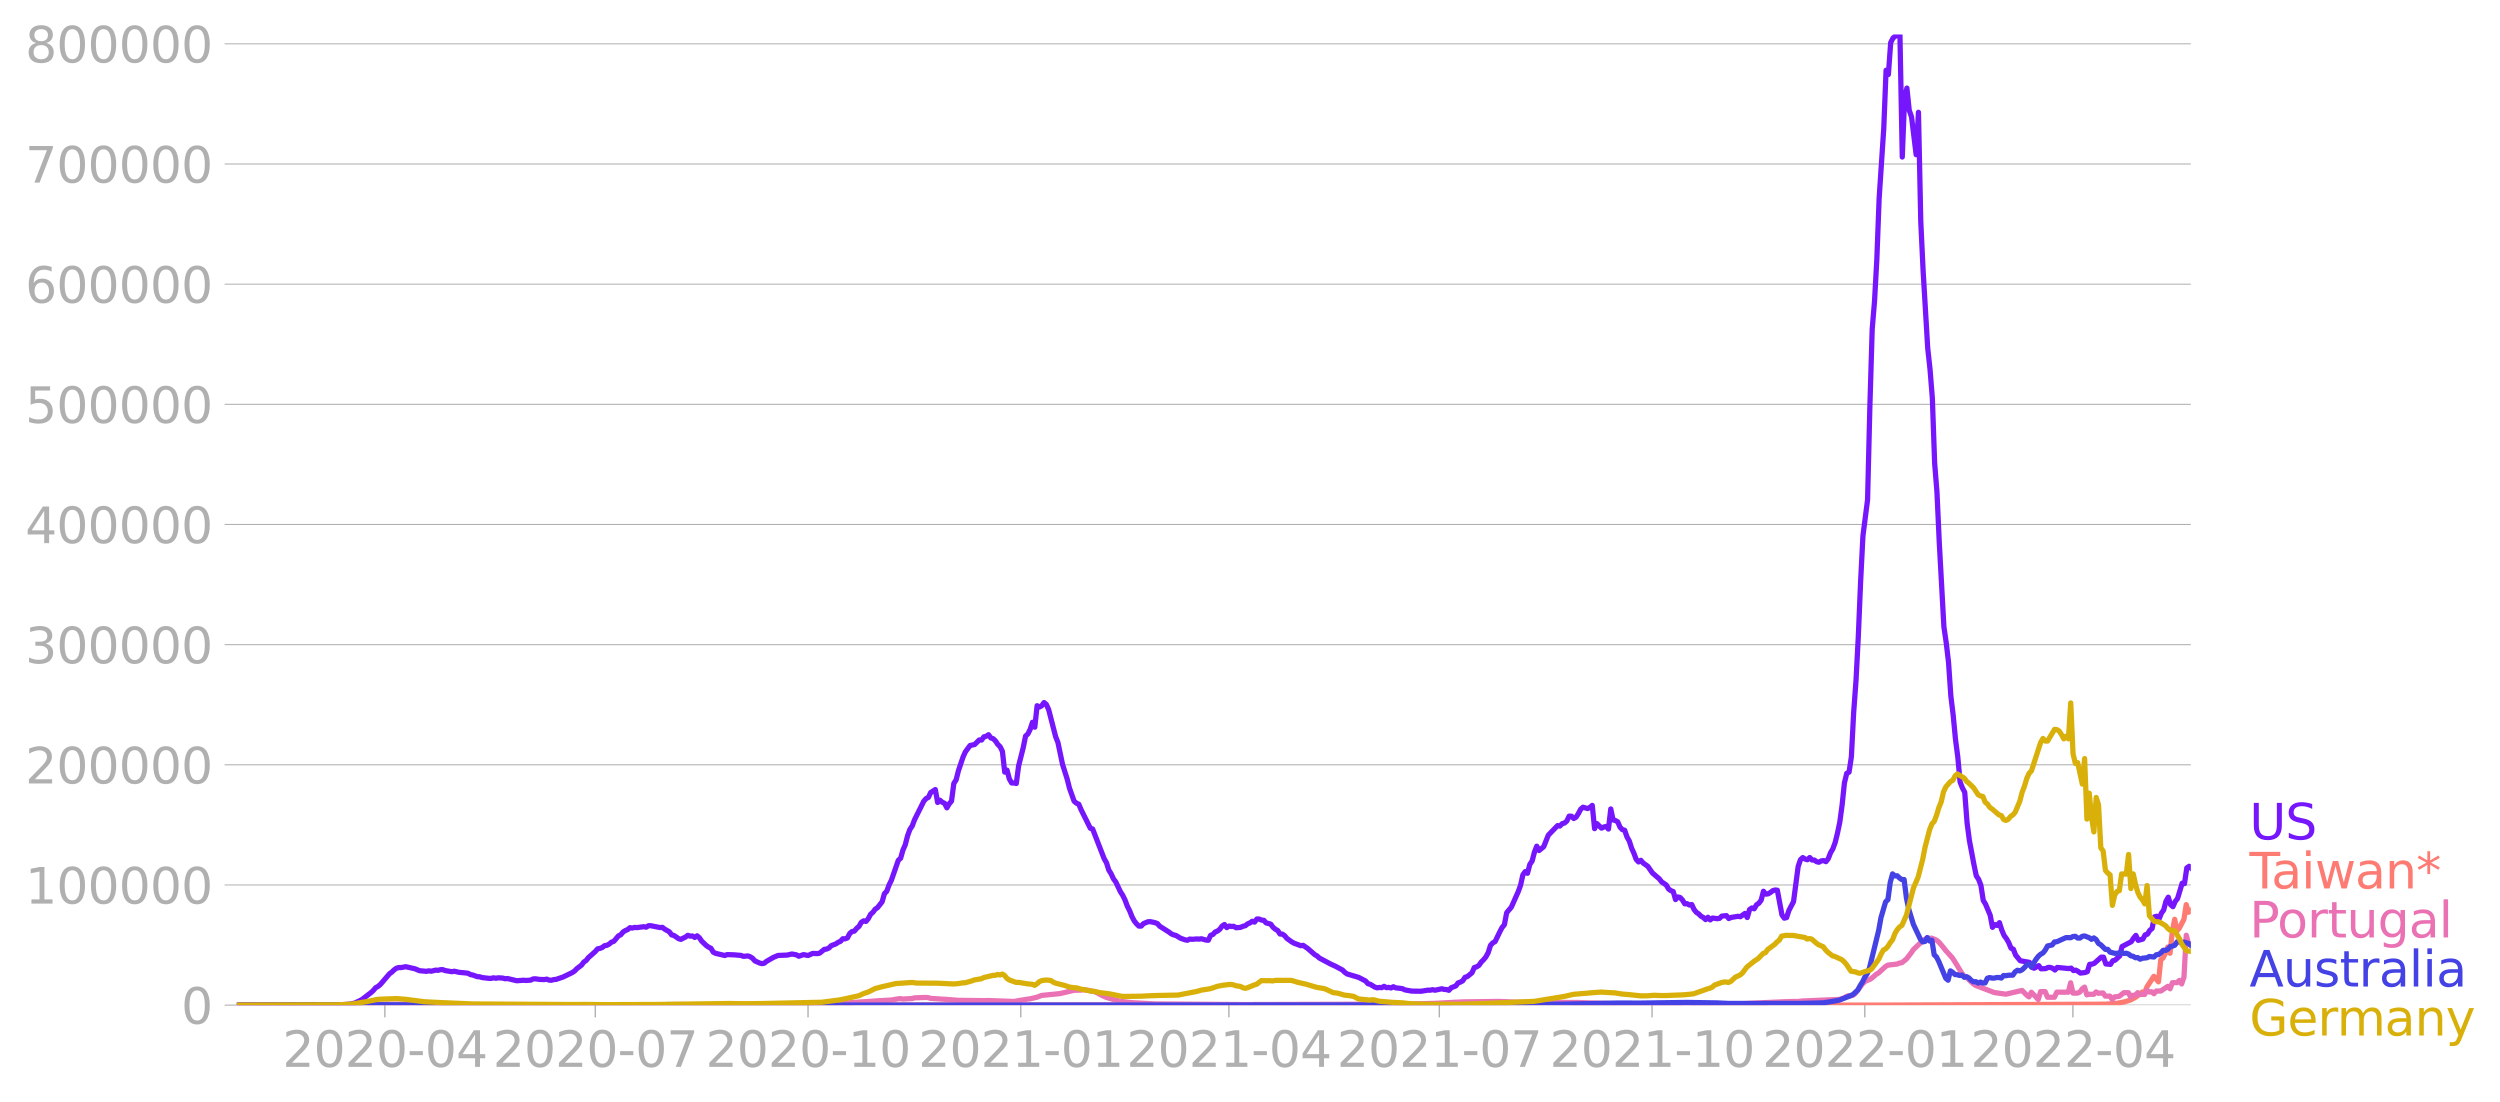 <svg xmlns:xlink="http://www.w3.org/1999/xlink" width="951.91" height="419.716" viewBox="0 0 713.933 314.787" xmlns="http://www.w3.org/2000/svg"><defs><style>*{stroke-linejoin:round;stroke-linecap:butt}</style></defs><g id="figure_1"><path d="M0 314.787h713.933V0H0v314.787z" style="fill:none" id="patch_1"/><g id="axes_1"><path d="M67.645 287.038h558V9.838h-558v277.2z" style="fill:none" id="patch_2"/><g id="matplotlib.axis_1"><g id="xtick_1"><g id="line2d_1"><defs><path id="maaf23b775a" d="M0 0v3.5" style="stroke:#b0b0b0;stroke-width:.4"/></defs><use xlink:href="#maaf23b775a" x="109.908" y="287.038" style="fill:#b0b0b0;stroke:#b0b0b0;stroke-width:.4"/></g><g style="fill:#b0b0b0" transform="matrix(.14 0 0 -.14 80.66 304.675)" id="text_1"><defs><path id="DejaVuSans-32" d="M1228 531h2203V0H469v531q359 372 979 998 621 627 780 809 303 340 423 576 121 236 121 464 0 372-261 606-261 235-680 235-297 0-627-103-329-103-704-313v638q381 153 712 231 332 78 607 78 725 0 1156-363 431-362 431-968 0-288-108-546-107-257-392-607-78-91-497-524-418-433-1181-1211z" transform="scale(.016)"/><path id="DejaVuSans-30" d="M2034 4250q-487 0-733-480-245-479-245-1442 0-959 245-1439 246-480 733-480 491 0 736 480 246 480 246 1439 0 963-246 1442-245 480-736 480zm0 500q785 0 1199-621 414-620 414-1801 0-1178-414-1799Q2819-91 2034-91q-784 0-1198 620-414 621-414 1799 0 1181 414 1801 414 621 1198 621z" transform="scale(.016)"/><path id="DejaVuSans-2d" d="M313 2009h1684v-512H313v512z" transform="scale(.016)"/><path id="DejaVuSans-34" d="M2419 4116 825 1625h1594v2491zm-166 550h794V1625h666v-525h-666V0h-628v1100H313v609l1940 2957z" transform="scale(.016)"/></defs><use xlink:href="#DejaVuSans-32"/><use xlink:href="#DejaVuSans-30" x="63.623"/><use xlink:href="#DejaVuSans-32" x="127.246"/><use xlink:href="#DejaVuSans-30" x="190.869"/><use xlink:href="#DejaVuSans-2d" x="254.492"/><use xlink:href="#DejaVuSans-30" x="290.576"/><use xlink:href="#DejaVuSans-34" x="354.199"/></g></g><g id="xtick_2"><use xlink:href="#maaf23b775a" x="170" y="287.038" style="fill:#b0b0b0;stroke:#b0b0b0;stroke-width:.4" id="line2d_2"/><g style="fill:#b0b0b0" transform="matrix(.14 0 0 -.14 140.752 304.675)" id="text_2"><defs><path id="DejaVuSans-37" d="M525 4666h3000v-269L1831 0h-659l1594 4134H525v532z" transform="scale(.016)"/></defs><use xlink:href="#DejaVuSans-32"/><use xlink:href="#DejaVuSans-30" x="63.623"/><use xlink:href="#DejaVuSans-32" x="127.246"/><use xlink:href="#DejaVuSans-30" x="190.869"/><use xlink:href="#DejaVuSans-2d" x="254.492"/><use xlink:href="#DejaVuSans-30" x="290.576"/><use xlink:href="#DejaVuSans-37" x="354.199"/></g></g><g id="xtick_3"><use xlink:href="#maaf23b775a" x="230.753" y="287.038" style="fill:#b0b0b0;stroke:#b0b0b0;stroke-width:.4" id="line2d_3"/><g style="fill:#b0b0b0" transform="matrix(.14 0 0 -.14 201.505 304.675)" id="text_3"><defs><path id="DejaVuSans-31" d="M794 531h1031v3560L703 3866v575l1116 225h631V531h1031V0H794v531z" transform="scale(.016)"/></defs><use xlink:href="#DejaVuSans-32"/><use xlink:href="#DejaVuSans-30" x="63.623"/><use xlink:href="#DejaVuSans-32" x="127.246"/><use xlink:href="#DejaVuSans-30" x="190.869"/><use xlink:href="#DejaVuSans-2d" x="254.492"/><use xlink:href="#DejaVuSans-31" x="290.576"/><use xlink:href="#DejaVuSans-30" x="354.199"/></g></g><g id="xtick_4"><use xlink:href="#maaf23b775a" x="291.505" y="287.038" style="fill:#b0b0b0;stroke:#b0b0b0;stroke-width:.4" id="line2d_4"/><g style="fill:#b0b0b0" transform="matrix(.14 0 0 -.14 262.257 304.675)" id="text_4"><use xlink:href="#DejaVuSans-32"/><use xlink:href="#DejaVuSans-30" x="63.623"/><use xlink:href="#DejaVuSans-32" x="127.246"/><use xlink:href="#DejaVuSans-31" x="190.869"/><use xlink:href="#DejaVuSans-2d" x="254.492"/><use xlink:href="#DejaVuSans-30" x="290.576"/><use xlink:href="#DejaVuSans-31" x="354.199"/></g></g><g id="xtick_5"><use xlink:href="#maaf23b775a" x="350.937" y="287.038" style="fill:#b0b0b0;stroke:#b0b0b0;stroke-width:.4" id="line2d_5"/><g style="fill:#b0b0b0" transform="matrix(.14 0 0 -.14 321.69 304.675)" id="text_5"><use xlink:href="#DejaVuSans-32"/><use xlink:href="#DejaVuSans-30" x="63.623"/><use xlink:href="#DejaVuSans-32" x="127.246"/><use xlink:href="#DejaVuSans-31" x="190.869"/><use xlink:href="#DejaVuSans-2d" x="254.492"/><use xlink:href="#DejaVuSans-30" x="290.576"/><use xlink:href="#DejaVuSans-34" x="354.199"/></g></g><g id="xtick_6"><use xlink:href="#maaf23b775a" x="411.03" y="287.038" style="fill:#b0b0b0;stroke:#b0b0b0;stroke-width:.4" id="line2d_6"/><g style="fill:#b0b0b0" transform="matrix(.14 0 0 -.14 381.782 304.675)" id="text_6"><use xlink:href="#DejaVuSans-32"/><use xlink:href="#DejaVuSans-30" x="63.623"/><use xlink:href="#DejaVuSans-32" x="127.246"/><use xlink:href="#DejaVuSans-31" x="190.869"/><use xlink:href="#DejaVuSans-2d" x="254.492"/><use xlink:href="#DejaVuSans-30" x="290.576"/><use xlink:href="#DejaVuSans-37" x="354.199"/></g></g><g id="xtick_7"><use xlink:href="#maaf23b775a" x="471.782" y="287.038" style="fill:#b0b0b0;stroke:#b0b0b0;stroke-width:.4" id="line2d_7"/><g style="fill:#b0b0b0" transform="matrix(.14 0 0 -.14 442.534 304.675)" id="text_7"><use xlink:href="#DejaVuSans-32"/><use xlink:href="#DejaVuSans-30" x="63.623"/><use xlink:href="#DejaVuSans-32" x="127.246"/><use xlink:href="#DejaVuSans-31" x="190.869"/><use xlink:href="#DejaVuSans-2d" x="254.492"/><use xlink:href="#DejaVuSans-31" x="290.576"/><use xlink:href="#DejaVuSans-30" x="354.199"/></g></g><g id="xtick_8"><use xlink:href="#maaf23b775a" x="532.535" y="287.038" style="fill:#b0b0b0;stroke:#b0b0b0;stroke-width:.4" id="line2d_8"/><g style="fill:#b0b0b0" transform="matrix(.14 0 0 -.14 503.287 304.675)" id="text_8"><use xlink:href="#DejaVuSans-32"/><use xlink:href="#DejaVuSans-30" x="63.623"/><use xlink:href="#DejaVuSans-32" x="127.246"/><use xlink:href="#DejaVuSans-32" x="190.869"/><use xlink:href="#DejaVuSans-2d" x="254.492"/><use xlink:href="#DejaVuSans-30" x="290.576"/><use xlink:href="#DejaVuSans-31" x="354.199"/></g></g><g id="xtick_9"><use xlink:href="#maaf23b775a" x="591.967" y="287.038" style="fill:#b0b0b0;stroke:#b0b0b0;stroke-width:.4" id="line2d_9"/><g style="fill:#b0b0b0" transform="matrix(.14 0 0 -.14 562.719 304.675)" id="text_9"><use xlink:href="#DejaVuSans-32"/><use xlink:href="#DejaVuSans-30" x="63.623"/><use xlink:href="#DejaVuSans-32" x="127.246"/><use xlink:href="#DejaVuSans-32" x="190.869"/><use xlink:href="#DejaVuSans-2d" x="254.492"/><use xlink:href="#DejaVuSans-30" x="290.576"/><use xlink:href="#DejaVuSans-34" x="354.199"/></g></g></g><g id="matplotlib.axis_2"><g id="ytick_1"><path d="M67.645 287.038h558" clip-path="url(#pee5bc7c8c1)" style="fill:none;stroke:#b0b0b0;stroke-width:.3;stroke-linecap:square" id="line2d_10"/><g id="line2d_11"><defs><path id="mb19adf024f" d="M0 0h-3.5" style="stroke:#b0b0b0;stroke-width:.3"/></defs><use xlink:href="#mb19adf024f" x="67.645" y="287.038" style="fill:#b0b0b0;stroke:#b0b0b0;stroke-width:.3"/></g><use xlink:href="#DejaVuSans-30" style="fill:#b0b0b0" transform="matrix(.14 0 0 -.14 51.737 292.356)" id="text_10"/></g><g id="ytick_2"><path d="M67.645 252.723h558" clip-path="url(#pee5bc7c8c1)" style="fill:none;stroke:#b0b0b0;stroke-width:.3;stroke-linecap:square" id="line2d_12"/><use xlink:href="#mb19adf024f" x="67.645" y="252.723" style="fill:#b0b0b0;stroke:#b0b0b0;stroke-width:.3" id="line2d_13"/><g style="fill:#b0b0b0" transform="matrix(.14 0 0 -.14 7.2 258.042)" id="text_11"><use xlink:href="#DejaVuSans-31"/><use xlink:href="#DejaVuSans-30" x="63.623"/><use xlink:href="#DejaVuSans-30" x="127.246"/><use xlink:href="#DejaVuSans-30" x="190.869"/><use xlink:href="#DejaVuSans-30" x="254.492"/><use xlink:href="#DejaVuSans-30" x="318.115"/></g></g><g id="ytick_3"><path d="M67.645 218.408h558" clip-path="url(#pee5bc7c8c1)" style="fill:none;stroke:#b0b0b0;stroke-width:.3;stroke-linecap:square" id="line2d_14"/><use xlink:href="#mb19adf024f" x="67.645" y="218.408" style="fill:#b0b0b0;stroke:#b0b0b0;stroke-width:.3" id="line2d_15"/><g style="fill:#b0b0b0" transform="matrix(.14 0 0 -.14 7.2 223.727)" id="text_12"><use xlink:href="#DejaVuSans-32"/><use xlink:href="#DejaVuSans-30" x="63.623"/><use xlink:href="#DejaVuSans-30" x="127.246"/><use xlink:href="#DejaVuSans-30" x="190.869"/><use xlink:href="#DejaVuSans-30" x="254.492"/><use xlink:href="#DejaVuSans-30" x="318.115"/></g></g><g id="ytick_4"><path d="M67.645 184.093h558" clip-path="url(#pee5bc7c8c1)" style="fill:none;stroke:#b0b0b0;stroke-width:.3;stroke-linecap:square" id="line2d_16"/><use xlink:href="#mb19adf024f" x="67.645" y="184.093" style="fill:#b0b0b0;stroke:#b0b0b0;stroke-width:.3" id="line2d_17"/><g style="fill:#b0b0b0" transform="matrix(.14 0 0 -.14 7.2 189.412)" id="text_13"><defs><path id="DejaVuSans-33" d="M2597 2516q453-97 707-404 255-306 255-756 0-690-475-1069Q2609-91 1734-91q-293 0-604 58T488 141v609q262-153 574-231 313-78 654-78 593 0 904 234t311 681q0 413-289 645-289 233-804 233h-544v519h569q465 0 712 186t247 536q0 359-255 551-254 193-729 193-260 0-557-57-297-56-653-174v562q360 100 674 150t592 50q719 0 1137-327 419-326 419-882 0-388-222-655t-631-370z" transform="scale(.016)"/></defs><use xlink:href="#DejaVuSans-33"/><use xlink:href="#DejaVuSans-30" x="63.623"/><use xlink:href="#DejaVuSans-30" x="127.246"/><use xlink:href="#DejaVuSans-30" x="190.869"/><use xlink:href="#DejaVuSans-30" x="254.492"/><use xlink:href="#DejaVuSans-30" x="318.115"/></g></g><g id="ytick_5"><path d="M67.645 149.778h558" clip-path="url(#pee5bc7c8c1)" style="fill:none;stroke:#b0b0b0;stroke-width:.3;stroke-linecap:square" id="line2d_18"/><use xlink:href="#mb19adf024f" x="67.645" y="149.778" style="fill:#b0b0b0;stroke:#b0b0b0;stroke-width:.3" id="line2d_19"/><g style="fill:#b0b0b0" transform="matrix(.14 0 0 -.14 7.2 155.097)" id="text_14"><use xlink:href="#DejaVuSans-34"/><use xlink:href="#DejaVuSans-30" x="63.623"/><use xlink:href="#DejaVuSans-30" x="127.246"/><use xlink:href="#DejaVuSans-30" x="190.869"/><use xlink:href="#DejaVuSans-30" x="254.492"/><use xlink:href="#DejaVuSans-30" x="318.115"/></g></g><g id="ytick_6"><path d="M67.645 115.463h558" clip-path="url(#pee5bc7c8c1)" style="fill:none;stroke:#b0b0b0;stroke-width:.3;stroke-linecap:square" id="line2d_20"/><use xlink:href="#mb19adf024f" x="67.645" y="115.463" style="fill:#b0b0b0;stroke:#b0b0b0;stroke-width:.3" id="line2d_21"/><g style="fill:#b0b0b0" transform="matrix(.14 0 0 -.14 7.2 120.782)" id="text_15"><defs><path id="DejaVuSans-35" d="M691 4666h2478v-532H1269V2991q137 47 274 70 138 23 276 23 781 0 1237-428 457-428 457-1159 0-753-469-1171Q2575-91 1722-91q-294 0-599 50Q819 9 494 109v635q281-153 581-228t634-75q541 0 856 284 316 284 316 772 0 487-316 771-315 285-856 285-253 0-505-56-251-56-513-175v2344z" transform="scale(.016)"/></defs><use xlink:href="#DejaVuSans-35"/><use xlink:href="#DejaVuSans-30" x="63.623"/><use xlink:href="#DejaVuSans-30" x="127.246"/><use xlink:href="#DejaVuSans-30" x="190.869"/><use xlink:href="#DejaVuSans-30" x="254.492"/><use xlink:href="#DejaVuSans-30" x="318.115"/></g></g><g id="ytick_7"><path d="M67.645 81.149h558" clip-path="url(#pee5bc7c8c1)" style="fill:none;stroke:#b0b0b0;stroke-width:.3;stroke-linecap:square" id="line2d_22"/><use xlink:href="#mb19adf024f" x="67.645" y="81.149" style="fill:#b0b0b0;stroke:#b0b0b0;stroke-width:.3" id="line2d_23"/><g style="fill:#b0b0b0" transform="matrix(.14 0 0 -.14 7.2 86.467)" id="text_16"><defs><path id="DejaVuSans-36" d="M2113 2584q-425 0-674-291-248-290-248-796 0-503 248-796 249-292 674-292t673 292q248 293 248 796 0 506-248 796-248 291-673 291zm1253 1979v-575q-238 112-480 171-242 60-480 60-625 0-955-422-329-422-376-1275 184 272 462 417 279 145 613 145 703 0 1111-427 408-426 408-1160 0-719-425-1154Q2819-91 2113-91q-810 0-1238 620-428 621-428 1799 0 1106 525 1764t1409 658q238 0 480-47t505-140z" transform="scale(.016)"/></defs><use xlink:href="#DejaVuSans-36"/><use xlink:href="#DejaVuSans-30" x="63.623"/><use xlink:href="#DejaVuSans-30" x="127.246"/><use xlink:href="#DejaVuSans-30" x="190.869"/><use xlink:href="#DejaVuSans-30" x="254.492"/><use xlink:href="#DejaVuSans-30" x="318.115"/></g></g><g id="ytick_8"><path d="M67.645 46.834h558" clip-path="url(#pee5bc7c8c1)" style="fill:none;stroke:#b0b0b0;stroke-width:.3;stroke-linecap:square" id="line2d_24"/><use xlink:href="#mb19adf024f" x="67.645" y="46.834" style="fill:#b0b0b0;stroke:#b0b0b0;stroke-width:.3" id="line2d_25"/><g style="fill:#b0b0b0" transform="matrix(.14 0 0 -.14 7.2 52.153)" id="text_17"><use xlink:href="#DejaVuSans-37"/><use xlink:href="#DejaVuSans-30" x="63.623"/><use xlink:href="#DejaVuSans-30" x="127.246"/><use xlink:href="#DejaVuSans-30" x="190.869"/><use xlink:href="#DejaVuSans-30" x="254.492"/><use xlink:href="#DejaVuSans-30" x="318.115"/></g></g><g id="ytick_9"><path d="M67.645 12.519h558" clip-path="url(#pee5bc7c8c1)" style="fill:none;stroke:#b0b0b0;stroke-width:.3;stroke-linecap:square" id="line2d_26"/><use xlink:href="#mb19adf024f" x="67.645" y="12.519" style="fill:#b0b0b0;stroke:#b0b0b0;stroke-width:.3" id="line2d_27"/><g style="fill:#b0b0b0" transform="matrix(.14 0 0 -.14 7.2 17.838)" id="text_18"><defs><path id="DejaVuSans-38" d="M2034 2216q-450 0-708-241-257-241-257-662 0-422 257-663 258-241 708-241t709 242q260 243 260 662 0 421-258 662-257 241-711 241zm-631 268q-406 100-633 378-226 279-226 679 0 559 398 884 399 325 1092 325 697 0 1094-325t397-884q0-400-227-679-226-278-629-378 456-106 710-416 255-309 255-755 0-679-414-1042Q2806-91 2034-91q-771 0-1186 362-414 363-414 1042 0 446 256 755 257 310 713 416zm-231 997q0-362 226-565 227-203 636-203 407 0 636 203 230 203 230 565 0 363-230 566-229 203-636 203-409 0-636-203-226-203-226-566z" transform="scale(.016)"/></defs><use xlink:href="#DejaVuSans-38"/><use xlink:href="#DejaVuSans-30" x="63.623"/><use xlink:href="#DejaVuSans-30" x="127.246"/><use xlink:href="#DejaVuSans-30" x="190.869"/><use xlink:href="#DejaVuSans-30" x="254.492"/><use xlink:href="#DejaVuSans-30" x="318.115"/></g></g></g><path d="m67.645 287.037 29.716-.097 2.641-.183 1.321-.311 1.981-.964 2.642-2.023.66-.6.66-.792.66-.353.661-.54 2.641-3.092.66-.474.661-.643.66-.472.66-.18.661.006 1.32-.255 2.642.598 1.321.546 1.981.179.66-.144.66.11 1.322-.31.66.057.66-.176.66-.027.661.267 1.32.222.661.11.66-.143 1.321.313 1.981.185.66.096.66.378.661.114 1.32.476.661.031.66.219 1.982.225h.66l.66-.158.66.141.661-.138 1.32.087.661.189.66-.07 2.642.633 1.981-.141.66.061 1.321-.086.66-.327.66-.066 1.322.191 1.32.035.66-.126.66.278.661.043.66-.19.661-.053 1.981-.67 2.641-1.277.66-.431.661-.696 1.32-.993.661-.882.66-.438.661-.838L170 271.73l.66-.767.66-.12.661-.255.66-.53.66-.091.661-.363.66-.549.66-.23 1.322-1.562.66-.314.66-.794.66-.413.661-.28.66-.548.66.117.661-.19.66.059 1.981-.262.66.143.661-.425.66.006 2.642.53.66-.066.66.518 1.321.752.66.885.661.155 1.32.924.661.195 1.32-.662.661-.487.66.23.66-.043.661.418.66-.468.661.565.66.962 1.321 1.265.66.46.66.32.661 1.104.66.33 2.642.623.66-.264 1.981.072 1.981.165.66.263 1.321-.116.66.245.661.432.66.746 1.321.59.66.181.66-.096.661-.547 1.981-1.132 1.321-.56 2.641-.103 1.321-.313 1.32.258.661.384 1.321-.463 1.32.251 1.321-.59 1.321.05.66-.123 1.321-1.086.66-.08.66-.298.661-.675 1.321-.505.66-.456.66-.277.661-.74.66.026.66-.258.661-1.265.66-.57.66-.11.661-.789.66-.563.66-1.154.661-.432.66.163.66-.76.661-1.263.66-.572.661-.891.66-.44 1.321-1.671.66-2.331.66-.676.661-1.803.66-1.334 1.982-5.721.66-.578.66-2.325.66-1.506.661-2.571.66-1.813.66-.983.661-1.77 2.641-5.297.66-.773.661-.337.66-1.393 1.321-.841.66 3.679.66-.636.661.569.66.306.661 1.303.66-1.154.66-.782.661-5.048.66-1.017.66-2.636 1.321-3.899.66-1.467 1.322-1.793 1.32-.297 1.321-1.306.66.036.66-.921.661-.162.66-.443.66.916.661.215.66.636.66 1 .661.655.66 1.338.66 5.92.661-.568.66 2.512.66 1.154.661-.002.66.154.661-5.007 1.32-5.224.661-3.306.66-.598.66-1.318.661-2.033.66 1.414.66-6.136.661.37.66-.365.66-.905.661.542.66 1.492 1.982 7.686.66 1.681 1.32 6.277 1.321 4.165.66 2.61 1.322 3.72.66.551.66.29.66 1.564 1.982 3.974.66 1.338.66.21 3.302 8.505.66 1.149.66 2.084.661 1.061.66 1.426.66.895 1.322 2.776.66 1.036.66 1.34.66 1.773.661 1.296.66 1.676.66 1.246.661.833.66.639.66-.002.661-.717 1.32-.534.661-.012 1.32.293.661.248.66.757 2.642 1.672.66.497.66.312.661.143 1.32.805 1.322.465.66.114.66-.34.66.07 1.321-.102.66.047.661-.1 1.32.368.661.06.66-1.397.66-.257.661-.722.66-.255.66-.536.661-.904.66-.433.661.893.66-.452.66.115.661-.04.66.41 1.321-.114.66-.307.66-.157.661-.526.66-.277.66-.467.661.24.66-.883.66.008.661.299.66.062.661.738 1.32.356.661.902.66.552.66.356.661 1.009.66.025.66.444.661.797 1.32.947.661.387 1.981.745.66-.114 1.321.908 1.981 1.738.66.377.661.6 3.302 1.758 1.32.603 1.982 1.06.66.657.66.468 3.302.98 1.981 1.025.66.765.661.183 1.32.8.661.215.66-.113.66.066.661-.382.66.383.66-.09.661.176.66-.357.66.316 1.322.149.66.113.66.326 1.981.348 2.642.037 1.98-.316.661.015.66-.15.66.162 1.982-.416.66.194.66.016.661.232.66-.726 1.321-.518.66-.874.66-.231.661-.366.66-1.006.66-.208 1.322-1.081.66-1.496.66-.195.66-.42.661-.953.66-.647.66-.814.661-1.204.66-2.093.66-.718.661-.374 1.32-2.736.661-1.266.66-.786.66-3.463 1.322-1.556 1.98-4.442.661-1.82.66-2.964.66-.937.661.475.66-2.521.66-.983.661-2.549.66-1.686.66 1.23 1.322-1.078 1.32-3.302 2.642-2.73.66.127.66-.68.66-.19.661-.557.66-1.4.66.02.661.652.66-.382.66-1.03.661-1.25.66-.565 1.321.386.66-.344.661-.564.66 6.642.66-1.433 1.321 1.29.66-.322.661-.158.66.743.66-5.738.661 3.126.66.18.661.374.66 1.528.66.694.661.17.66 1.911.66 1.16.661 2.054.66 1.452.66 1.77.661.71.66-.464.66.778 1.322.93 1.32 1.897 1.981 1.709.66.858 1.321.887.66 1.147.661.46.66.25.66 2.297.661-.754.66.182.66.715.661 1.075.66-.047.661.393.66-.142.66 1.407.661.826.66.434.66.663.661.362.66.612.66-.668.661.748.66-.537 1.321.188.66-.092.66-.644 1.322-.136.66.832.66-.311 1.981-.335.66.123 1.321-.936.66 1.166.661-2.286.66-.446.66.241.661-1.142.66-.436.661-.872.66-2.558.66.815.661-.069.66-.388.66-.518.661-.2.66.062 1.321 7.057.66.923.66-.163.661-2.043 1.32-2.514 1.322-10.036.66-1.951.66-.59.66.422.661.188.66-.627.66.702.661.02.66.478.66.141.661-.382.66-.087.66.308.661-.843.66-1.69.661-1.135.66-1.809.66-2.674.661-3.156.66-4.907.66-6.277.661-2.738.66-.338.66-4.372.661-12.77.66-8.953.66-12.665.661-15.733.66-12.995 1.321-10.277.66-26.685.661-22.066.66-7.867.66-11.978.661-17.457 1.32-20.002.661-16.618.66 1.215.66-9.122.661-1.29 1.32-1.027.661.256.66 34.748.661-16.772.66-2.914.66 6.31.661 1.913 1.32 10.793.661-12.108.66 31.193.66 13.925 1.322 22.222.66 6.073.66 8.21.66 18.618.66 8.225.661 14.438 1.321 24.048.66 4.52.66 5.612.661 9.599.66 5.444.66 6.917.661 5.069.66 7.14.66 1.694.661 1.233.66 8.641.66 5.059 1.322 7.026.66 3.144.66 1.003.66 1.731.661 4.28.66 1.07 1.321 3.151.66 3.471.66-.785.661.235.66-.786.66 2.09.661 1.556.66.905.661 1.133.66 1.593.66.286.661 1.707 1.32 1.6 2.642.473.66 1.407.66.263 1.322-.736.66.9 1.32-.053.661-.337.66-.009.66.25.661.5.66-.74 3.302.325.66-.13.66.697.661-.116.66.345.661.493 1.32-.156.661-.246.66-2.098.66-.044.661-.235 1.981-1.765.66-.001.66 1.94 1.322.12.66-1.033.66-.172 1.321-1.206.66-2.678 2.642-1.386.66-1.034.66-.768.66 1.415 1.322-.364.66-1.199.66-.207.66-1.076.661-.545.66-3.306.66-.181.661.8.66-1.652.66-.922.661-2.508.66-1.159.66 2.137.661.567.66-1.497.66-.83 1.322-4.38.66.124.66-4.489.66-.457.661.616h0" clip-path="url(#pee5bc7c8c1)" style="fill:none;stroke:#7516fd;stroke-width:1.5;stroke-linecap:square" id="line2d_28"/><path d="m67.645 287.037 315.65-.076 8.584-.085 42.263.156 104.336-.01 62.734-.259 3.302-.245 1.98-.367 1.982-.6 1.32-.73 1.321-.95.66-.583.66.256.661-1.699 1.981-3.034 1.321 1.579.66-6.321.66-.482.661-1.405.66-1.737.66 1.773.661-6.321.66-3.369.66 3.295.661-.734 1.32-2.547.661-4.202.66 2.174.661-.528h0" clip-path="url(#pee5bc7c8c1)" style="fill:none;stroke:#fe7b74;stroke-width:1.5;stroke-linecap:square" id="line2d_29"/><path d="m67.645 287.038 36.98-.094 5.943-.176 8.585.027 11.226.154 3.302.007 4.622.003h4.622l52.169.018 20.47-.07 11.227-.109 10.565-.129 4.623-.28 7.264-.483 1.32-.102 3.962-.219 1.982-.34.66-.06.66.125 1.981-.122.66-.012.661-.21 3.302-.12.66.061.66.212 4.623.288 3.302.261 7.264.084 1.32-.022 7.264.261 1.321-.23 2.641-.437.66-.08 1.321-.307.66-.158 1.322-.508 5.282-.528 3.963-.94 1.98-.047.66-.142 1.322.18 1.98.42.661.294 1.32.726 1.321.603 2.642.754 1.32.36 3.302.378 6.604.364 25.093.182 46.886-.141 2.641-.076 5.283-.129 7.924-.417 10.566-.14 4.622.221 7.925.042 10.565.061 1.321.06 11.886.374 10.566.111 18.49-.07 15.188-.665 2.642-.095 1.32-.031.66.033 1.321-.156 10.566-.457 1.32-.42.661-.406.66-.243.66.026.661-.176.66-.56 1.982-2.643.66-.65.66-.36.66-.208.661-.424 1.32-1.134.661-.387 1.981-1.831.66-.368 2.642-.308.66-.287.66-.084 1.321-1.078 1.321-1.702.66-.98 2.642-2.505.66-.455.66-.26 1.321-.04 1.32.568.661.534 1.321 1.564.66.866 1.981 2.203 1.321 2.13 1.32 2.207.661.75.66.42 1.982 1.85.66.431 5.283 2.006 3.302.473 4.622-1.076 1.32 1.345.661.493.66-1.33 1.982 2.081.66-2.24h1.32l.661 1.605h1.981l.66-1.45h3.302l.66-2.685.66 2.939h1.322l.66-.281.66-.927.66-.492.661 2.202.66-.157h1.321l.66-.666.66.38 1.322-.096.66.91h1.32l.66.946.661-.731 1.321-.156 1.32-1.038h1.321l.66 1.279.661-.556.66-.006.66-.735.661.518h1.32l.661-1.231.66.541.661-.088.66.567.66-.773h1.321l1.981-1.33.66.686.661-1.739h1.32l.661-.638.66 1.004.66-1.952.661-11.96.66 2.51h.661" clip-path="url(#pee5bc7c8c1)" style="fill:none;stroke:#ea71b3;stroke-width:1.5;stroke-linecap:square" id="line2d_30"/><path d="m67.645 287.037 38.3-.104 5.944.01 12.547.085 34.998.006 29.056-.143 5.283-.019 8.584.073 10.566.06 35.66.027 179.616-.054 18.49-.232 15.188-.31 6.604.018 13.207-.188 8.584.134 3.302.152 5.283.013 15.188-.01 6.604-.169 3.301-.52 1.321-.258 3.302-1.306.66-.358 1.32-1.233.661-1.255.66-1.005.66-1.373.661-.966.66-1.616 2.642-10.785.66-3.65 1.321-4.524.66-.633.66-4.894.661-2.45.66.58.66-.048.661.635.66.463.661-.01.66 5.278.66 3.15 1.321 4.353 1.981 4.2.66.813.661-.112.66-1.118.66.977.661-.22.66 4.16.66.627.661 1.313 1.981 4.753.66.562.661-2.658.66.423.66.625.661.046.66.234.66-.129.661.635.66-.173.66.349.661.689.66.417.661-.032.66.404.66-.29.661.281.66-.04.66-1.345.661-.193.66.167.66-.008.661-.16.66-.013.66.17.661-.743.66.074.661-.142 1.32-.026.661-.959.66-.438.66.18.661-.32.66-.605.66-.79.661-.21.66.793 1.321-2.178.66-.857.66-.582.661-.36.66-.824.661-1.19 1.32-.284.661-.863.66-.05 2.642-1.191 1.32.042.66-.348.661-.066.66.508.661.009.66-.504.66-.116 1.321.524.66.445.661-.398.66.455.66 1.116.661.388 1.32 1.31.661-.008.66.802 1.321.327.66.04.661-.165.66-.03.66.202.661-.066.66.223.66.523.661.148.66.396.66-.047.661.462.66-.27 1.321-.138.66-.362 1.321.153.66-.647.661-.06.66-.498.66-.722.661.044.66-.329.66-.757.661-.142.66-.26.66-.952.661.029.66.164.66-.133 1.322.402.66.573h0" clip-path="url(#pee5bc7c8c1)" style="fill:none;stroke:#4442e4;stroke-width:1.5;stroke-linecap:square" id="line2d_31"/><path d="m67.645 287.037 29.056-.098 3.962-.227 3.962-.669 3.302-.67 5.282-.203 2.642.21 5.283.688 4.622.234 9.245.4 28.395.161 3.963-.027 5.282.063 15.189-.052 20.47-.273 3.963.06 5.283-.049 17.169-.374 5.283-.697 5.283-1.16 1.32-.611 1.32-.436 1.982-.995 1.981-.528 1.32-.303 2.642-.6 3.962-.269.66-.045 1.321.17 1.321.008 4.623.034 4.622.22 1.32-.112 1.321-.212.66-.022 1.982-.569.66-.25 1.981-.336.66-.339 2.642-.616.66-.014.66-.25.661.146.66-.258.66.404.661.826.66.442 1.982.715.66-.018 2.641.439 1.321.108.66.302.66-.437.661-.589.66-.325 1.321-.174 1.321.14.66.465.66.295 2.642.66 1.32.455 1.322.19.66.021 1.32.38 3.302.635.66.014 1.321.336 2.642.323 3.962.785 5.283-.068 1.98-.105 2.642-.1 5.943-.12 5.283-1.017 1.321-.392 1.32-.199 1.321-.215 1.982-.67 1.32-.275 1.981-.243.66-.015.661.115.66.244 1.321.198.66.361.66.191.661-.175 1.981-.803.66-.192 1.321-1.031 2.642.02.66.058.66-.156 4.623-.008 1.981.61 1.981.425 3.302.967 1.98.331.661.223 1.981.936 1.321.168 1.981.566 1.32.128 1.321.246 1.321.706 3.302.33.66-.112.66.082 1.321.36 3.963.328 2.64.12 2.642.286 5.283.144 8.585-.017 5.943-.18 15.188-.649 8.585-1.401 2.641-.609 5.943-.505 1.981-.134 2.642.16 1.32.074 1.982.331 1.32.088 3.963.414 1.98-.006 1.982-.155 1.32.076 1.981.005 5.283-.219 1.981-.201.66-.089 3.963-1.403.66-.181.66-.304.66-.586 1.982-.718.66-.152.66-.016.661.138.66-.29 1.321-1.221 1.32-.614.661-.54 1.32-1.741 1.982-1.596 1.32-.898 1.321-1.388.66-.213.661-.923 1.981-1.449.66-.689.66-.519.661-1.149 1.32-.239 1.322.042.66-.015 2.641.48.66.074.661.475.66-.118.66.127 1.321 1.17.66.462 1.322.555.66.897.66.683 1.321 1.04.66.162 1.981.916.66.576.661.762 1.32 1.953 1.322.222.66.275.66.106 1.32-.49 1.322-.344.66-.465 1.981-2.722.66-1.446.66-1.179.661-.33.66-.741.66-1.055.661-.837.66-1.76.66-1.085.661-.782.66-.435 1.321-2.971 1.981-7.721 1.321-3.048 1.32-5.11.661-3.412 1.32-5.083.661-1.643.66-.732.66-1.748.661-2.181.66-1.617.661-2.877.66-1.405 1.321-1.527.66-.341.66-1.262.661-.576 1.981 1.211.66.922.66.507 1.322 1.3 1.32 2 .66.35.661.127.66 1.633.66.536.661.946.66.456 1.321 1.147.66.564.66.186.661 1.11.66.277.661-.335.66-.803.66-.44.661-.788 1.32-3.144.661-2.553.66-1.728.66-2.2.661-1.457.66-.684 2.642-8.138.66-1.135.66.726.661.003 1.981-3.323.66.066.66.403.661 1.008.66 1.217.66-.749.661.748.66-10.25.66 14.537.661 2.724.66-.194 1.321 6.101.66-7.267.661 17.267.66-7.39.66 6.912.661 4.137.66-9.826.66 2.047.661 12.32.66.903.66 5.544.661.77.66.505.66 8.723.661-2.938.66-1.027.661-.238.66-4.78 1.321.05.66-5.605.66 9.735.661-4.188.66 2.946.66 2.343.661 1.346.66.787.66 1.14.661-5.226.66 8.608 1.321 1.548.66.158.661.034.66.291 1.321.825.66.788.66.51 1.322.166 1.32 2.268.66 1.483 1.321 1.94 1.321.166h0" clip-path="url(#pee5bc7c8c1)" style="fill:none;stroke:#d8b009;stroke-width:1.5;stroke-linecap:square" id="line2d_32"/><g style="fill:#7516fd" transform="matrix(.14 0 0 -.14 642.385 239.72)" id="text_19"><defs><path id="DejaVuSans-55" d="M556 4666h635V1831q0-750 271-1080 272-329 882-329 606 0 878 329 272 330 272 1080v2835h634V1753q0-912-452-1378Q3225-91 2344-91q-885 0-1337 466-451 466-451 1378v2913z" transform="scale(.016)"/><path id="DejaVuSans-53" d="M3425 4513v-616q-359 172-678 256-319 85-616 85-515 0-795-200t-280-569q0-310 186-468 186-157 705-254l381-78q706-135 1042-474t336-907q0-679-455-1029Q2797-91 1919-91q-331 0-705 75-373 75-773 222v650q384-215 753-325 369-109 725-109 540 0 834 212 294 213 294 607 0 343-211 537t-692 291l-385 75q-706 140-1022 440-315 300-315 835 0 619 436 975t1201 356q329 0 669-60 341-59 697-177z" transform="scale(.016)"/></defs><use xlink:href="#DejaVuSans-55"/><use xlink:href="#DejaVuSans-53" x="73.193"/></g><g style="fill:#fe7b74" transform="matrix(.14 0 0 -.14 642.385 253.72)" id="text_20"><defs><path id="DejaVuSans-54" d="M-19 4666h3947v-532H2272V0h-634v4134H-19v532z" transform="scale(.016)"/><path id="DejaVuSans-61" d="M2194 1759q-697 0-966-159t-269-544q0-306 202-486 202-179 548-179 479 0 768 339t289 901v128h-572zm1147 238V0h-575v531q-197-318-491-470T1556-91q-537 0-855 302-317 302-317 808 0 590 395 890 396 300 1180 300h807v57q0 397-261 614t-733 217q-300 0-585-72-284-72-546-216v532q315 122 612 182 297 61 578 61 760 0 1135-394 375-393 375-1193z" transform="scale(.016)"/><path id="DejaVuSans-69" d="M603 3500h575V0H603v3500zm0 1363h575v-729H603v729z" transform="scale(.016)"/><path id="DejaVuSans-77" d="M269 3500h575l719-2731 715 2731h678l719-2731 716 2731h575L4050 0h-678l-753 2869L1863 0h-679L269 3500z" transform="scale(.016)"/><path id="DejaVuSans-6e" d="M3513 2113V0h-575v2094q0 497-194 743-194 247-581 247-466 0-735-297-269-296-269-809V0H581v3500h578v-544q207 316 486 472 280 156 646 156 603 0 912-373 310-373 310-1098z" transform="scale(.016)"/><path id="DejaVuSans-2a" d="m3009 3897-1121-606 1121-610-181-306-1050 634V1831h-356v1178L372 2375l-181 306 1122 610-1122 606 181 309 1050-634v1178h356V3572l1050 634 181-309z" transform="scale(.016)"/></defs><use xlink:href="#DejaVuSans-54"/><use xlink:href="#DejaVuSans-61" x="44.584"/><use xlink:href="#DejaVuSans-69" x="105.863"/><use xlink:href="#DejaVuSans-77" x="133.646"/><use xlink:href="#DejaVuSans-61" x="215.434"/><use xlink:href="#DejaVuSans-6e" x="276.713"/><use xlink:href="#DejaVuSans-2a" x="340.092"/></g><g style="fill:#ea71b3" transform="matrix(.14 0 0 -.14 642.385 267.72)" id="text_21"><defs><path id="DejaVuSans-50" d="M1259 4147V2394h794q441 0 681 228 241 228 241 650 0 419-241 647-240 228-681 228h-794zm-631 519h1425q785 0 1186-355 402-355 402-1039 0-691-402-1044-401-353-1186-353h-794V0H628v4666z" transform="scale(.016)"/><path id="DejaVuSans-6f" d="M1959 3097q-462 0-731-361t-269-989q0-628 267-989 268-361 733-361 460 0 728 362 269 363 269 988 0 622-269 986-268 364-728 364zm0 487q750 0 1178-488 429-487 429-1349 0-859-429-1349Q2709-91 1959-91q-753 0-1180 489-426 490-426 1349 0 862 426 1349 427 488 1180 488z" transform="scale(.016)"/><path id="DejaVuSans-72" d="M2631 2963q-97 56-211 82-114 27-251 27-488 0-749-317t-261-911V0H581v3500h578v-544q182 319 472 473 291 155 707 155 59 0 131-8 72-7 159-23l3-590z" transform="scale(.016)"/><path id="DejaVuSans-74" d="M1172 4494v-994h1184v-447H1172V1153q0-428 117-550t477-122h590V0h-590q-666 0-919 248-253 249-253 905v1900H172v447h422v994h578z" transform="scale(.016)"/><path id="DejaVuSans-75" d="M544 1381v2119h575V1403q0-497 193-746 194-248 582-248 465 0 735 297 271 297 271 810v1984h575V0h-575v538q-209-319-486-474-276-155-642-155-603 0-916 375-312 375-312 1097zm1447 2203z" transform="scale(.016)"/><path id="DejaVuSans-67" d="M2906 1791q0 625-258 968-257 344-723 344-462 0-720-344-258-343-258-968 0-622 258-966t720-344q466 0 723 344 258 344 258 966zm575-1357q0-893-397-1329-396-436-1215-436-303 0-572 45t-522 139v559q253-137 500-202 247-66 503-66 566 0 847 295t281 892v285q-178-310-456-463T1784 0Q1141 0 747 490 353 981 353 1791q0 812 394 1302 394 491 1037 491 388 0 666-153t456-462v531h575V434z" transform="scale(.016)"/><path id="DejaVuSans-6c" d="M603 4863h575V0H603v4863z" transform="scale(.016)"/></defs><use xlink:href="#DejaVuSans-50"/><use xlink:href="#DejaVuSans-6f" x="56.678"/><use xlink:href="#DejaVuSans-72" x="117.859"/><use xlink:href="#DejaVuSans-74" x="158.973"/><use xlink:href="#DejaVuSans-75" x="198.182"/><use xlink:href="#DejaVuSans-67" x="261.561"/><use xlink:href="#DejaVuSans-61" x="325.037"/><use xlink:href="#DejaVuSans-6c" x="386.316"/></g><g style="fill:#4442e4" transform="matrix(.14 0 0 -.14 642.385 281.72)" id="text_22"><defs><path id="DejaVuSans-41" d="m2188 4044-857-2322h1716l-859 2322zm-357 622h716L4325 0h-656l-425 1197H1141L716 0H50l1781 4666z" transform="scale(.016)"/><path id="DejaVuSans-73" d="M2834 3397v-544q-243 125-506 187-262 63-544 63-428 0-642-131t-214-394q0-200 153-314t616-217l197-44q612-131 870-370t258-667q0-488-386-773Q2250-91 1575-91q-281 0-586 55T347 128v594q319-166 628-249 309-82 613-82 406 0 624 139 219 139 219 392 0 234-158 359-157 125-692 241l-200 47q-534 112-772 345-237 233-237 639 0 494 350 762 350 269 994 269 318 0 599-47 282-46 519-140z" transform="scale(.016)"/></defs><use xlink:href="#DejaVuSans-41"/><use xlink:href="#DejaVuSans-75" x="68.408"/><use xlink:href="#DejaVuSans-73" x="131.787"/><use xlink:href="#DejaVuSans-74" x="183.887"/><use xlink:href="#DejaVuSans-72" x="223.096"/><use xlink:href="#DejaVuSans-61" x="264.209"/><use xlink:href="#DejaVuSans-6c" x="325.488"/><use xlink:href="#DejaVuSans-69" x="353.271"/><use xlink:href="#DejaVuSans-61" x="381.055"/></g><g style="fill:#d8b009" transform="matrix(.14 0 0 -.14 642.385 295.72)" id="text_23"><defs><path id="DejaVuSans-47" d="M3809 666v1253H2778v519h1656V434q-365-259-806-392-440-133-940-133-1094 0-1712 639-617 640-617 1780 0 1144 617 1783 618 639 1712 639 456 0 867-113 411-112 758-331v-672q-350 297-744 447t-828 150q-857 0-1287-478-429-478-429-1425 0-944 429-1422 430-478 1287-478 334 0 596 58 263 58 472 180z" transform="scale(.016)"/><path id="DejaVuSans-65" d="M3597 1894v-281H953q38-594 358-905t892-311q331 0 642 81t618 244V178Q3153 47 2828-22t-659-69q-838 0-1327 487-489 488-489 1320 0 859 464 1363 464 505 1252 505 706 0 1117-455 411-454 411-1235zm-575 169q-6 471-264 752-258 282-683 282-481 0-770-272t-333-766l2050 4z" transform="scale(.016)"/><path id="DejaVuSans-6d" d="M3328 2828q216 388 516 572t706 184q547 0 844-383 297-382 297-1088V0h-578v2094q0 503-179 746-178 244-543 244-447 0-707-297-259-296-259-809V0h-578v2094q0 506-178 748t-550 242q-441 0-701-298-259-298-259-808V0H581v3500h578v-544q197 322 472 475t653 153q382 0 649-194 267-193 395-562z" transform="scale(.016)"/><path id="DejaVuSans-79" d="M2059-325q-243-625-475-815-231-191-618-191H506v481h338q237 0 368 113 132 112 291 531l103 262L191 3500h609L1894 763l1094 2737h609L2059-325z" transform="scale(.016)"/></defs><use xlink:href="#DejaVuSans-47"/><use xlink:href="#DejaVuSans-65" x="77.49"/><use xlink:href="#DejaVuSans-72" x="139.014"/><use xlink:href="#DejaVuSans-6d" x="178.377"/><use xlink:href="#DejaVuSans-61" x="275.789"/><use xlink:href="#DejaVuSans-6e" x="337.068"/><use xlink:href="#DejaVuSans-79" x="400.447"/></g></g></g><defs><clipPath id="pee5bc7c8c1"><path d="M67.645 9.838h558v277.2h-558z"/></clipPath></defs></svg>
